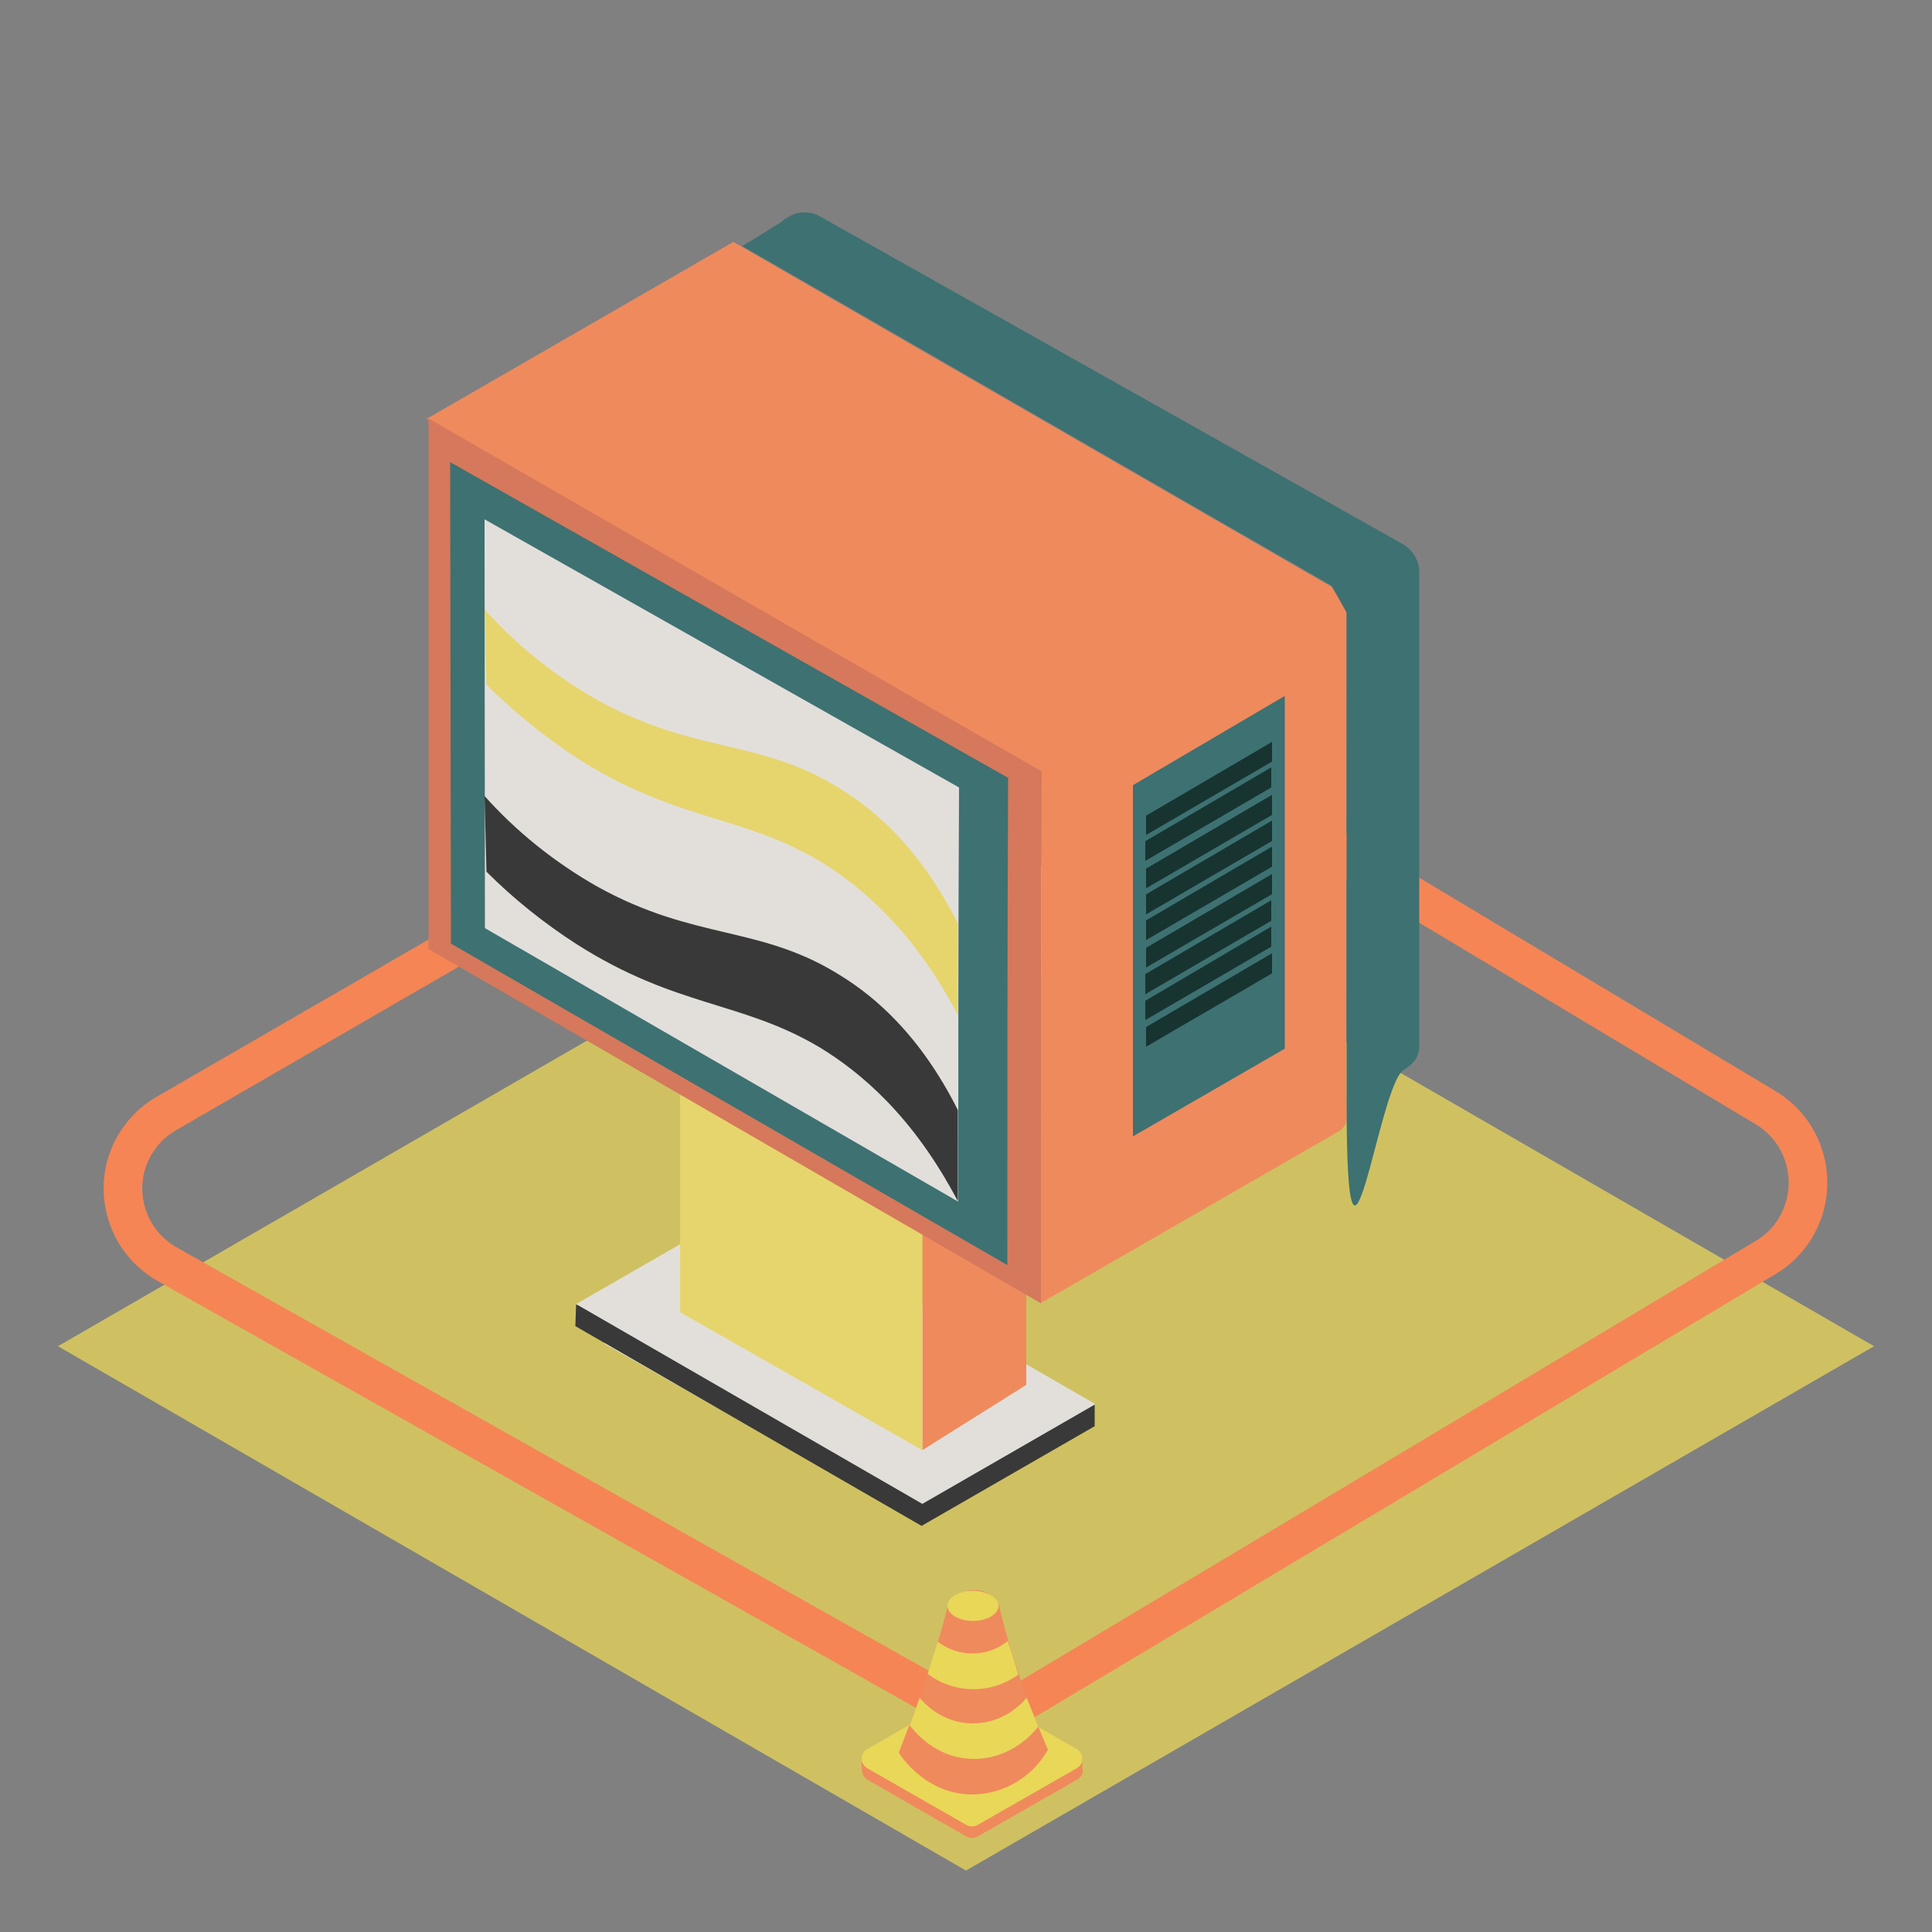 <?xml version="1.0" encoding="utf-8"?>
<!-- Generator: Adobe Illustrator 24.3.0, SVG Export Plug-In . SVG Version: 6.00 Build 0)  -->
<svg version="1.1" id="Layer_1" xmlns="http://www.w3.org/2000/svg" xmlns:xlink="http://www.w3.org/1999/xlink" x="0px" y="0px"
	 viewBox="0 0 500 500" style="enable-background:new 0 0 500 500;" xml:space="preserve">
<rect x="0" y="0" width="500" height="500" fill="#808080" stroke="none"/>
<path style="opacity:0.75;fill:#E9D758;enable-background:new    ;" d="M250,484.1l-235-135.7l234.9-135.7L485,348.4L250,484.1z"/>
<path style="fill:none;stroke:#F58555;stroke-width:10;stroke-miterlimit:10;" d="M243.5,439.9L43.3,327.2
	c-10.8-6.1-14.7-19.8-8.6-30.6c2-3.5,4.8-6.4,8.3-8.4l200.4-115.9c7.2-4,15.8-4,22.9,0.2l190.7,114.2c10.6,6.4,14.1,20.2,7.7,31
	c-1.8,3.1-4.6,5.9-7.7,7.7L266.1,439.6C259.1,443.8,250.5,443.8,243.5,439.9z"/>
<g id="pylon">
	<path style="fill:#EF8A5D;" d="M278.7,460.6L253,475.3c-0.9,0.5-2,0.5-2.9,0l-25.6-14.7c-1.3-0.8-1.9-2.6-1-3.9
		c0.2-0.4,0.6-0.8,1-1l25.7-14.8c0.9-0.5,2-0.5,2.9,0l25.7,14.8c1.3,0.8,1.9,2.6,1,3.9C279.5,460,279.2,460.4,278.7,460.6z"/>
	<path style="fill:#EF8A5D;" d="M230.4,454.6H223v3.4h7.4V454.6z"/>
	<path style="fill:#EF8A5D;" d="M280.1,454.6h-7.4v3.4h7.4V454.6z"/>
	<path style="fill:#E9D758;" d="M278.7,457.6L253,472.3c-0.9,0.5-2,0.5-2.9,0l-25.7-14.7c-1.3-0.8-1.9-2.6-1-3.9
		c0.2-0.4,0.6-0.8,1-1l25.7-14.8c0.9-0.5,2-0.5,2.9,0l25.7,14.8c1.3,0.8,1.9,2.6,1,3.9C279.5,457,279.2,457.3,278.7,457.6z"/>
	<path style="fill:#EF8A5D;" d="M271.2,452.8c-3.9,7-11.3,11.5-19.4,11.6c-12.3,0.1-18.9-10.3-19.2-10.8c0,0,3.1-8,5.4-14.3
		c4.4-12.1,7.3-23.7,7.3-23.7s1.1-1.7,2.2-2.5c1.9-1.6,4.2-1.6,4.6-1.6c0.5,0,2.6,0,4.2,1.3c1,0.8,2.2,2.5,2.2,2.5
		s2.6,11.7,7.3,23.9C267.9,445.2,271.2,452.8,271.2,452.8z"/>
	<path style="fill:#E9D758;" d="M268.7,446.8c-0.5,0.7-6.5,8.6-17,8.4c-10.1-0.2-15.6-7.9-16.3-8.7l2.6-7.1
		c0.6,0.7,5.5,6.7,13.9,6.6c8.3,0,13.2-5.9,13.8-6.6C266.7,441.8,267.7,444.3,268.7,446.8z"/>
	<path style="fill:#E9D758;" d="M263.5,433.4c-7,5.1-16.5,5-23.4-0.2c0.8-2.8,1.7-5.5,2.6-8.3c5.4,4.1,13,4,18.1-0.2
		C261.8,427.6,262.7,430.5,263.5,433.4z"/>
	<path style="fill:#E9D758;" d="M251.8,419.5c3.7,0,6.6-1.8,6.6-3.9s-3-3.9-6.6-3.9c-3.7,0-6.6,1.8-6.6,3.9S248.2,419.5,251.8,419.5
		z"/>
</g>
<g>
	<g id="ELEMENTS_9_">
		<path style="fill:#FFFFFF;" d="M229.9,389.6l46.2-26.9l-73.4-42.2l-46.3,27.2L229.9,389.6z"/>
		<path style="fill:#393939;" d="M149.1,337.6l134.2,25.8l0,0c0,0,0,2.1,0,5.7l-44.8,25.8l-89.6-51.7L149.1,337.6z"/>
		<path style="fill:#E2DFDB;" d="M193.9,311.7l89.6,51.7l-44.8,25.8l-89.6-51.7L193.9,311.7z"/>
		<path style="fill:#EF8A5D;" d="M238.7,375.3l26.9-16.9V205.9l-26.9-11V375.3z"/>
		<path style="fill:#E6D56D;" d="M238.7,375.3L176,339.6c0-60.6,0-121.3,0-181.8l62.7,37.2V375.3z"/>
		<path style="fill:#EF8A5D;" d="M269.4,337.2l77.4-44.6c0.9-0.7,1.6-1.7,1.7-2.9c0-0.7,0-1.4,0-2.1c0-1.4,0-2.1,0-2.4
			c-0.2-3.6,0-125.3,0-125.3c0-1,0-2.2-0.2-3.3c-0.2-0.7-0.5-1.4-0.9-2.1l0,0c-33.8,3.6-77.9,43.6-77.9,43.8
			C269.4,244.5,269.4,290.9,269.4,337.2z"/>
		<path style="fill:#EF8A5D;" d="M269.4,199.6l79.1-45.5L189.8,62.6l-79.4,45.8L269.4,199.6z"/>
		<path style="fill:#3E7172;" d="M363.3,276.9c1.2-0.7,2.2-1.6,3.1-2.8c0.7-1.2,1-2.8,0.9-4.1c0-40.7,0-81.3,0-122
			c0-2.9-1.6-5.5-4.1-7.1L212.2,56c-2.4-1.4-5.5-1.4-7.9,0c0,0-0.2,0.2-0.5,0.3c-0.7,0.3-1.2,0.7-1.2,0.9c-0.5,0.3-3.3,2.1-10.5,6.5
			c4.3,2.4,60.8,35,121.6,70.1l30.8,17.7c0,0,4,6.9,4,7.1c0,42.2,0,84.3,0,126.5C348.5,348.4,356.7,280.5,363.3,276.9z"/>
		<path style="fill:#D6785B;" d="M110.9,245.6l158.5,91.7V199.6l-158.5-91.3V245.6z"/>
		<path style="fill:#3E7172;" d="M116.7,244.2l144,83.2c0-42,0-84.1,0.2-126.1l-144.4-81.7C116.6,161.1,116.6,202.7,116.7,244.2z"/>
		<path style="fill:#3E7172;" d="M293.2,294.1l39.3-22.7v-91.3l-39.3,23.1V294.1z"/>
		<path style="fill:#173431;" d="M296.6,216.1l32.6-19V192l-32.6,19.1V216.1z"/>
		<path style="fill:#173431;" d="M296.4,222.8l32.6-19v-5.2l-32.6,19.1V222.8z"/>
		<path style="fill:#173431;" d="M296.6,229.9l32.6-19v-5.2l-32.6,19.1V229.9z"/>
		<path style="fill:#173431;" d="M296.6,236.6l32.6-19v-5.2l-32.6,19.1V236.6z"/>
		<path style="fill:#173431;" d="M296.6,236.6l32.6-19v-5.2l-32.6,19.1V236.6z"/>
		<path style="fill:#173431;" d="M296.6,243.3l32.6-19v-5.2l-32.6,19.1V243.3z"/>
		<path style="fill:#173431;" d="M296.6,250.4l32.6-19v-5.2l-32.6,19.1V250.4z"/>
		<path style="fill:#173431;" d="M296.4,257.1l32.6-19V233l-32.6,19.1V257.1z"/>
		<path style="fill:#173431;" d="M296.4,257.3l32.6-19v-5.2l-32.6,19.1V257.3z"/>
		<path style="fill:#173431;" d="M296.4,264l32.6-19v-5.2L296.4,259V264z"/>
		<path style="fill:#173431;" d="M296.6,270.9c10.9-6.4,21.7-12.6,32.6-19v-5.2l-32.6,19.1V270.9z"/>
		<path style="fill:#E2DFDB;" d="M125.5,240.2L248,311c0-35.7,0-71.5,0.2-107.2l-122.8-69.4L125.5,240.2z"/>
		<path style="fill:#393939;" d="M125.9,225.6c7.1,7.1,15,13.4,23.4,18.8c25.8,16.4,42.6,14.6,62.9,26.7
			c10.5,6.4,24.1,17.7,35.7,39.8v-23.6c-9.8-19.5-21.5-29.3-30-34.6c-21-13.4-37.9-9.1-63.4-23.3c-10.9-6.2-20.8-14.1-29.1-23.4
			L125.9,225.6z"/>
		<path style="fill:#E6D56D;" d="M125.9,177.2c7.1,7.1,15,13.4,23.4,19c25.8,16.4,42.6,14.6,62.9,26.7c10.5,6.4,24.1,17.7,35.7,39.8
			V239c-9.8-19.5-21.5-29.3-30-34.6c-21-13.4-37.9-9.1-63.4-23.3c-10.9-6.2-20.8-14.1-29.1-23.4L125.9,177.2z"/>
	</g>
</g>
</svg>
